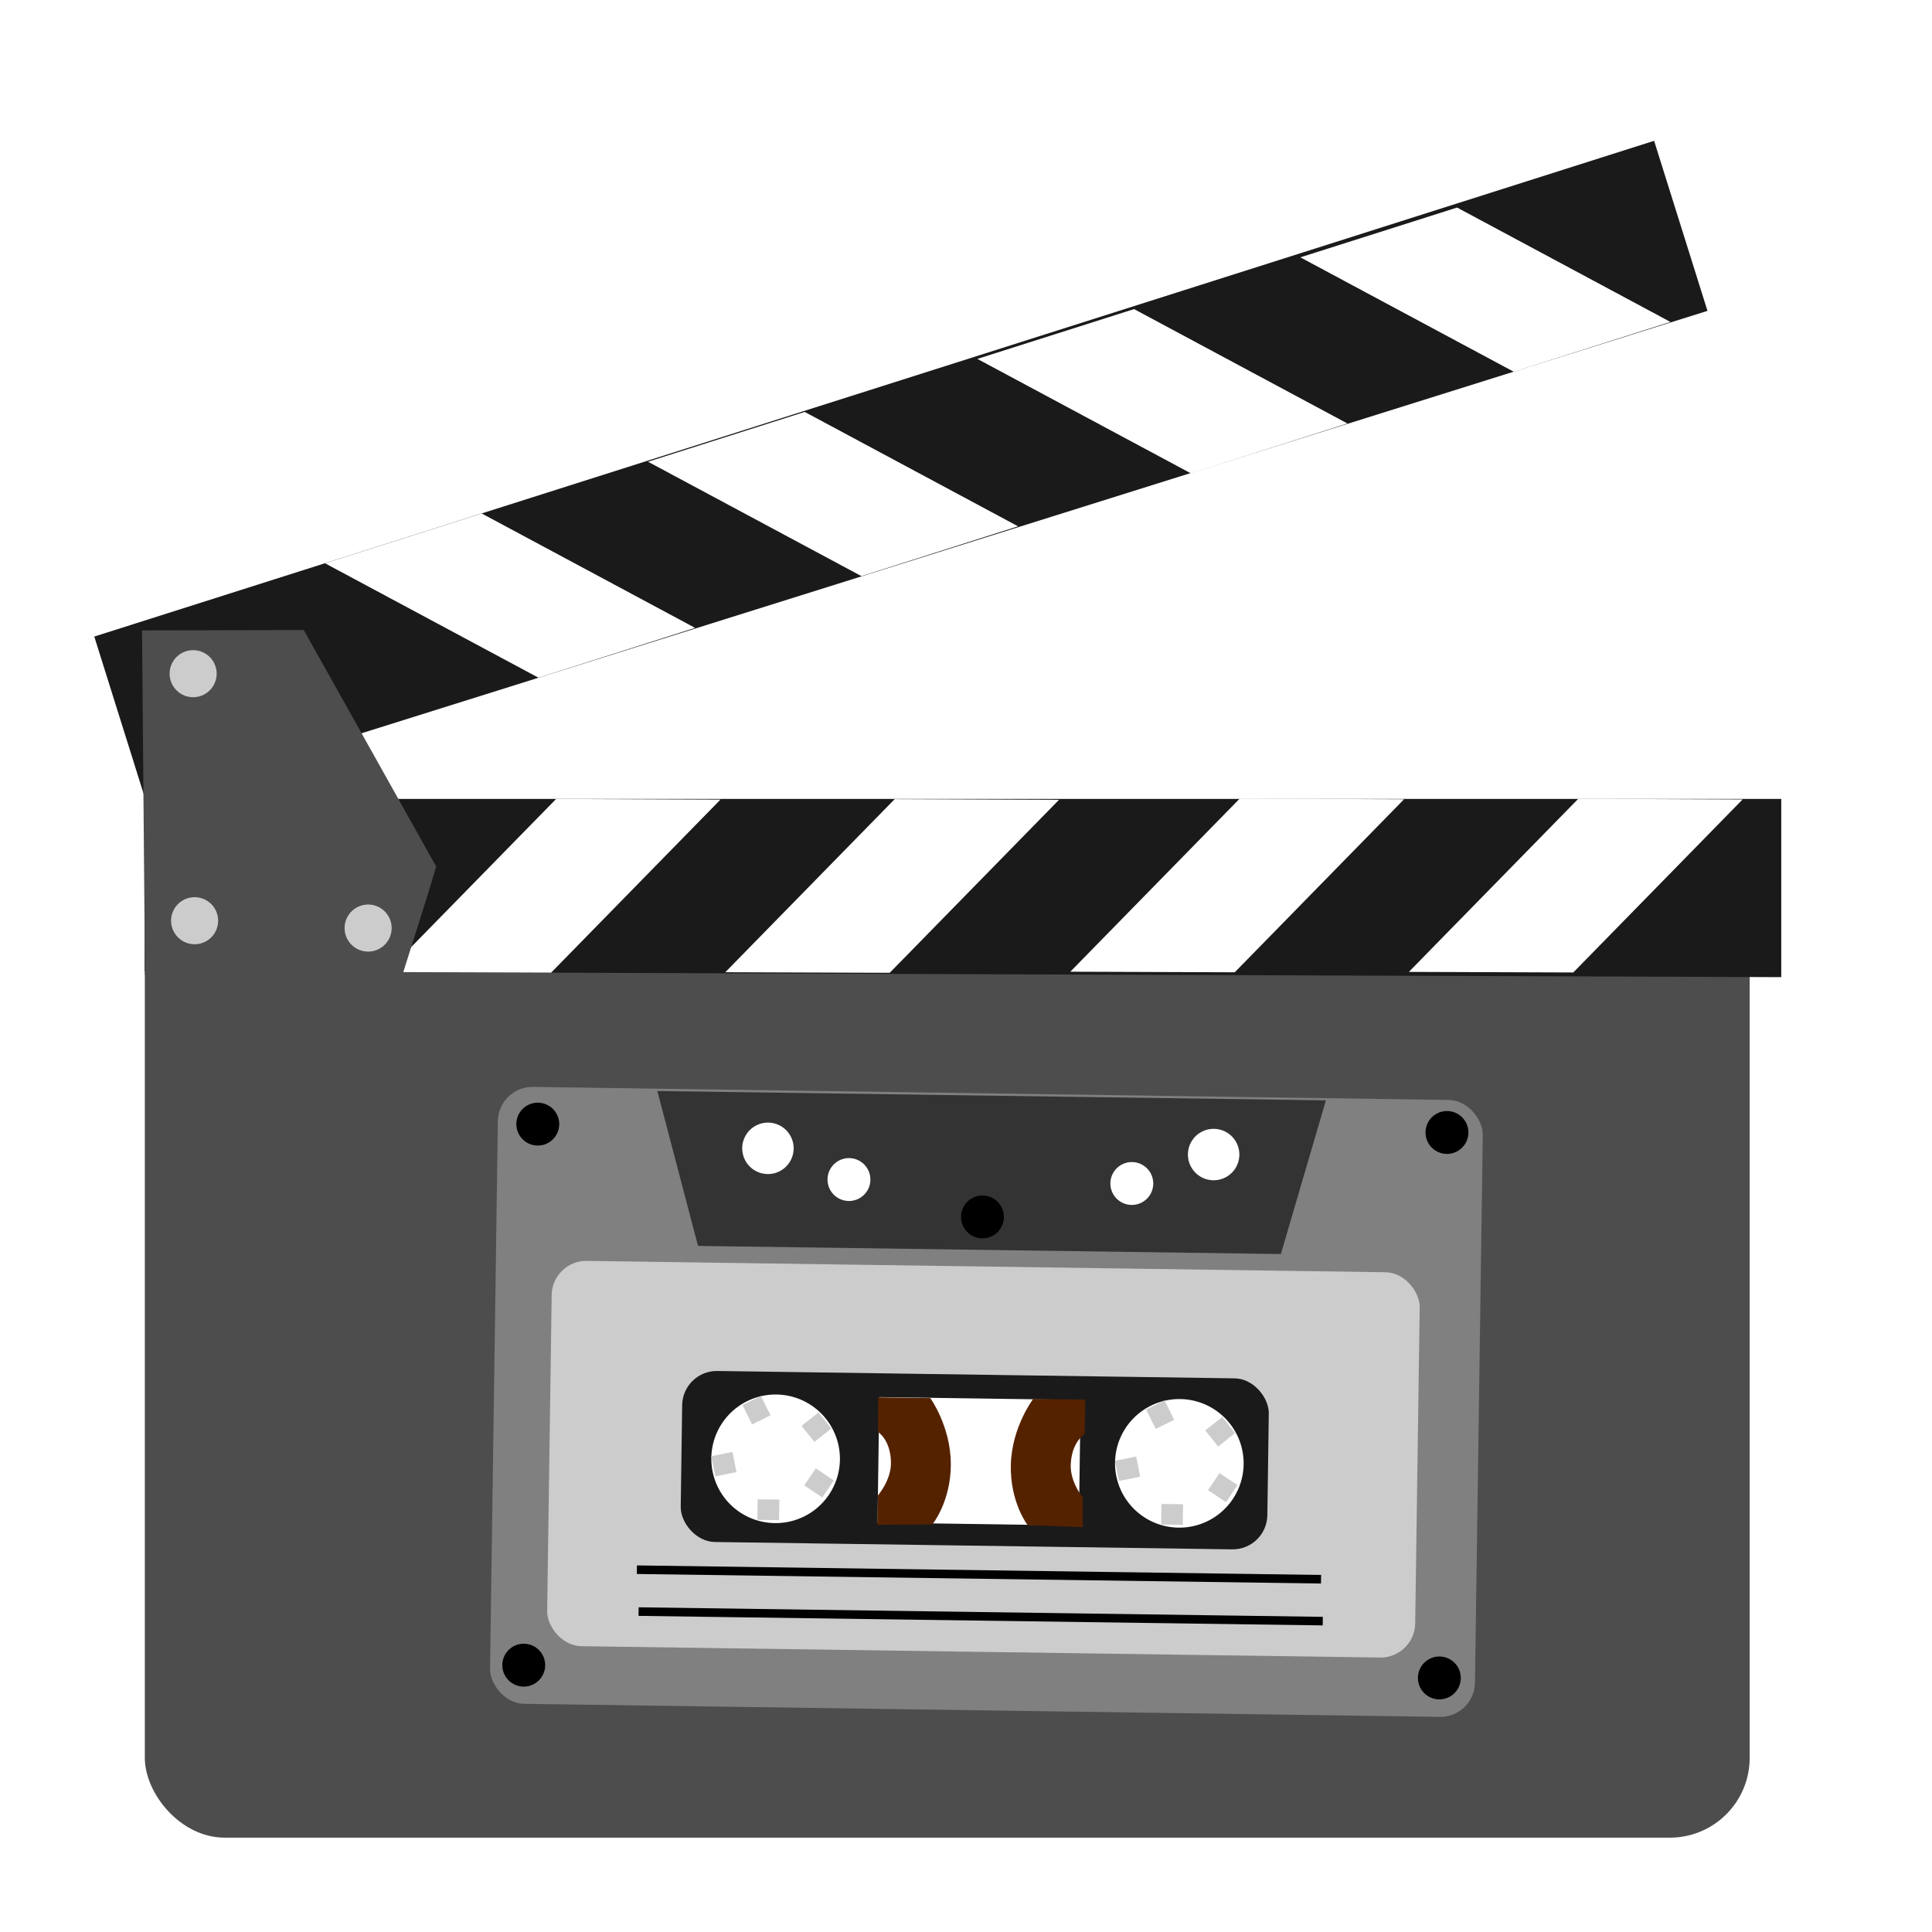 <?xml version="1.0" encoding="UTF-8" standalone="no"?>
<!-- Created with Inkscape (http://www.inkscape.org/) -->

<svg
   xmlns:dc="http://purl.org/dc/elements/1.1/"
   xmlns:cc="http://creativecommons.org/ns#"
   xmlns:rdf="http://www.w3.org/1999/02/22-rdf-syntax-ns#"
   xmlns:svg="http://www.w3.org/2000/svg"
   xmlns="http://www.w3.org/2000/svg"
   xmlns:sodipodi="http://sodipodi.sourceforge.net/DTD/sodipodi-0.dtd"
   xmlns:inkscape="http://www.inkscape.org/namespaces/inkscape"
   id="svg2"
   version="1.1"
   inkscape:version="0.48.5 r10040"
   width="512"
   height="512"
   sodipodi:docname="applications-multimedia.svg">
  <defs
     id="defs6" />
  <sodipodi:namedview
     pagecolor="#ffffff"
     bordercolor="#666666"
     borderopacity="1"
     objecttolerance="10"
     gridtolerance="10"
     guidetolerance="10"
     inkscape:pageopacity="0"
     inkscape:pageshadow="2"
     inkscape:window-width="1147"
     inkscape:window-height="627"
     id="namedview4"
     showgrid="false"
     inkscape:zoom="0.65186406"
     inkscape:cx="282.72838"
     inkscape:cy="213.2716"
     inkscape:window-x="15"
     inkscape:window-y="39"
     inkscape:window-maximized="0"
     inkscape:current-layer="g3068" />
  <rect
     style="fill:#4d4d4d;fill-opacity:1;stroke:none"
     id="rect2997"
     width="425.303"
     height="252.733"
     x="38.379"
     y="234.267"
     ry="21.154" />
  <g
     id="g3821"
     transform="matrix(2.204,0,0,2.204,-1986.984,-1513.388)">
    <path
       sodipodi:nodetypes="ccccc"
       inkscape:connector-curvature="0"
       id="path2999"
       d="m 918.929,803.434 196.786,0.714 0,-21.429 -196.786,0 z"
       style="fill:#1a1a1a;stroke:none" />
    <path
       sodipodi:nodetypes="ccccc"
       inkscape:connector-curvature="0"
       id="path3769"
       d="m 967.806,803.605 -19.771,-0.07 20.369,-20.813 19.759,0.079 z"
       style="fill:#ffffff;stroke:none" />
    <path
       sodipodi:nodetypes="ccccc"
       inkscape:connector-curvature="0"
       id="path3769-3"
       d="m 1008.515,803.627 -19.771,-0.07 20.369,-20.813 19.759,0.079 z"
       style="fill:#ffffff;stroke:none" />
    <path
       sodipodi:nodetypes="ccccc"
       inkscape:connector-curvature="0"
       id="path3769-6"
       d="m 1050.001,803.564 -19.771,-0.07 20.369,-20.813 19.759,0.079 z"
       style="fill:#ffffff;stroke:none" />
    <path
       sodipodi:nodetypes="ccccc"
       inkscape:connector-curvature="0"
       id="path3769-3-7"
       d="m 1090.709,803.586 -19.771,-0.07 20.369,-20.813 19.759,0.079 z"
       style="fill:#ffffff;stroke:none" />
  </g>
  <g
     transform="matrix(2.103,-0.66,-0.66,-2.103,-1377.256,2464.811)"
     id="g3821-5">
    <path
       sodipodi:nodetypes="ccccc"
       inkscape:connector-curvature="0"
       id="path2999-3"
       d="m 918.929,803.434 196.786,0.714 0,-21.429 -196.786,0 z"
       style="fill:#1a1a1a;stroke:none" />
    <path
       sodipodi:nodetypes="ccccc"
       inkscape:connector-curvature="0"
       id="path3769-5"
       d="m 967.806,803.605 -19.771,-0.07 20.369,-20.813 19.759,0.079 z"
       style="fill:#ffffff;stroke:none" />
    <path
       sodipodi:nodetypes="ccccc"
       inkscape:connector-curvature="0"
       id="path3769-3-6"
       d="m 1008.515,803.627 -19.771,-0.07 20.369,-20.813 19.759,0.079 z"
       style="fill:#ffffff;stroke:none" />
    <path
       sodipodi:nodetypes="ccccc"
       inkscape:connector-curvature="0"
       id="path3769-6-2"
       d="m 1050.001,803.564 -19.771,-0.07 20.369,-20.813 19.759,0.079 z"
       style="fill:#ffffff;stroke:none" />
    <path
       sodipodi:nodetypes="ccccc"
       inkscape:connector-curvature="0"
       id="path3769-3-7-9"
       d="m 1090.709,803.586 -19.771,-0.07 20.369,-20.813 19.759,0.079 z"
       style="fill:#ffffff;stroke:none" />
  </g>
  <path
     style="fill:#4d4d4d;stroke:none"
     d="m 38.421,258.443 68.193,0 c 0,0 9.058,-28.453 8.963,-28.836 l -35.071,-62.638 -42.864,0.095 z"
     id="path3861"
     inkscape:connector-curvature="0"
     sodipodi:nodetypes="cccccc" />
  <path
     sodipodi:type="arc"
     style="fill:#cccccc;fill-opacity:1;stroke:none"
     id="path3863"
     sodipodi:cx="665.21069"
     sodipodi:cy="218.72746"
     sodipodi:rx="2.8284271"
     sodipodi:ry="2.8284271"
     d="m 668.039,218.727 a 2.828,2.828 0 1 1 -3e-5,-0.013"
     transform="matrix(2.204,0,0,2.204,-1414.94,-303.541)"
     sodipodi:start="0"
     sodipodi:end="6.2784904"
     sodipodi:open="true" />
  <path
     sodipodi:type="arc"
     style="fill:#cccccc;fill-opacity:1;stroke:none"
     id="path3863-1"
     sodipodi:cx="665.21069"
     sodipodi:cy="218.72746"
     sodipodi:rx="2.8284271"
     sodipodi:ry="2.8284271"
     d="m 668.039,218.727 a 2.828,2.828 0 1 1 -3e-5,-0.013"
     transform="matrix(2.204,0,0,2.204,-1414.55,-238.076)"
     sodipodi:start="0"
     sodipodi:end="6.2784904"
     sodipodi:open="true" />
  <path
     sodipodi:type="arc"
     style="fill:#cccccc;fill-opacity:1;stroke:none"
     id="path3863-2"
     sodipodi:cx="665.21069"
     sodipodi:cy="218.72746"
     sodipodi:rx="2.8284271"
     sodipodi:ry="2.8284271"
     d="m 668.039,218.727 a 2.828,2.828 0 1 1 -3e-5,-0.013"
     transform="matrix(2.204,0,0,2.204,-1368.568,-236.127)"
     sodipodi:start="0"
     sodipodi:end="6.2784904"
     sodipodi:open="true" />
  <g
     id="g3068"
     transform="matrix(0.856,0.52,-0.52,0.856,523.163,-599.934)">
    <rect
       ry="9.165"
       y="891.879"
       x="-377.817"
       height="163.245"
       width="260.619"
       id="rect2996"
       style="fill:#808080;fill-opacity:1;stroke:none"
       transform="matrix(0.862,-0.507,0.507,0.862,0,0)" />
    <rect
       ry="9.165"
       y="937.702"
       x="-362.925"
       height="101.957"
       width="229.689"
       id="rect2998"
       style="fill:#cccccc;fill-opacity:1;stroke:none"
       transform="matrix(0.862,-0.507,0.507,0.862,0,0)" />
    <rect
       ry="9.165"
       y="966.341"
       x="-327.985"
       height="45.25"
       width="155.226"
       id="rect3000"
       style="fill:#1a1a1a;fill-opacity:1;stroke:none"
       transform="matrix(0.862,-0.507,0.507,0.862,0,0)" />
    <path
       transform="matrix(2.191,-1.289,1.242,2.111,-213.488,1090.233)"
       d="m 177.282,64.487 a 6.692,6.945 0 1 1 -13.385,0 6.692,6.945 0 1 1 13.385,0 z"
       sodipodi:ry="6.9447989"
       sodipodi:rx="6.6922607"
       sodipodi:cy="64.486656"
       sodipodi:cx="170.58951"
       id="path3002-7-6"
       style="fill:#ffffff;fill-opacity:1;stroke:none"
       sodipodi:type="arc" />
    <rect
       ry="0"
       y="972.642"
       x="-275.861"
       height="33.222"
       width="53.269"
       id="rect3042"
       style="fill:#ffffff;fill-opacity:1;stroke:none"
       transform="matrix(0.862,-0.507,0.507,0.862,0,0)" />
    <path
       sodipodi:nodetypes="cczcccccc"
       inkscape:connector-curvature="0"
       id="path3046"
       d="m 319.183,979.729 -12.72,7.133 c 0,0 -7.195,-2.766 -12.129,-11.425 -4.934,-8.659 -3.947,-17.885 -3.947,-17.885 l 11.868,-6.985 4.607,7.858 c 0,0 -1.915,3.541 1.041,8.82 2.23,4.044 7.254,5.808 7.254,5.808 z"
       style="fill:#552200;stroke:none" />
    <path
       sodipodi:nodetypes="cczcccccc"
       inkscape:connector-curvature="0"
       id="path3046-4"
       d="m 272.417,1007.434 12.412,-7.658 c 0,0 1.074,-7.633 -4.101,-16.15 -5.175,-8.517 -13.721,-12.133 -13.721,-12.133 l -11.868,6.985 4.634,7.842 c 0,0 4.026,0.045 7.205,5.192 2.453,3.913 1.556,9.161 1.556,9.161 z"
       style="fill:#552200;stroke:none" />
    <path
       sodipodi:nodetypes="ccccc"
       inkscape:connector-curvature="0"
       id="path3834"
       d="m 163.092,939.559 30.481,29.433 132.921,-78.23 -10.934,-40.937 z"
       style="fill:#333333;stroke:none" />
    <path
       transform="matrix(2.019,-1.188,1.139,1.935,78.125,917.288)"
       d="m 41.921,34.308 a 2.904,3.03 0 1 1 -5.808,0 2.904,3.03 0 1 1 5.808,0 z"
       sodipodi:ry="3.0304577"
       sodipodi:rx="2.9041886"
       sodipodi:cy="34.30835"
       sodipodi:cx="39.017143"
       id="path3836"
       style="fill:#ffffff;fill-opacity:1;stroke:none"
       sodipodi:type="arc" />
    <path
       transform="matrix(2.019,-1.188,1.139,1.935,179.77,857.465)"
       d="m 41.921,34.308 a 2.904,3.03 0 1 1 -5.808,0 2.904,3.03 0 1 1 5.808,0 z"
       sodipodi:ry="3.0304577"
       sodipodi:rx="2.9041886"
       sodipodi:cy="34.30835"
       sodipodi:cx="39.017143"
       id="path3836-1"
       style="fill:#ffffff;fill-opacity:1;stroke:none"
       sodipodi:type="arc" />
    <path
       transform="matrix(1.683,-0.99,0.949,1.613,120.364,916.537)"
       d="m 41.921,34.308 a 2.904,3.03 0 1 1 -5.808,0 2.904,3.03 0 1 1 5.808,0 z"
       sodipodi:ry="3.0304577"
       sodipodi:rx="2.9041886"
       sodipodi:cy="34.30835"
       sodipodi:cx="39.017143"
       id="path3836-6"
       style="fill:#ffffff;fill-opacity:1;stroke:none"
       sodipodi:type="arc" />
    <path
       transform="matrix(1.683,-0.99,0.949,1.613,184.87,878.573)"
       d="m 41.921,34.308 a 2.904,3.03 0 1 1 -5.808,0 2.904,3.03 0 1 1 5.808,0 z"
       sodipodi:ry="3.0304577"
       sodipodi:rx="2.9041886"
       sodipodi:cy="34.30835"
       sodipodi:cx="39.017143"
       id="path3836-6-9"
       style="fill:#ffffff;fill-opacity:1;stroke:none"
       sodipodi:type="arc" />
    <path
       transform="matrix(1.683,-0.99,0.949,1.613,42.379,946.751)"
       d="m 41.921,34.308 a 2.904,3.03 0 1 1 -5.808,0 2.904,3.03 0 1 1 5.808,0 z"
       sodipodi:ry="3.0304577"
       sodipodi:rx="2.9041886"
       sodipodi:cy="34.30835"
       sodipodi:cx="39.017143"
       id="path3836-6-9-5"
       style="fill:#000000;fill-opacity:1;stroke:none"
       sodipodi:type="arc" />
    <path
       transform="matrix(1.683,-0.99,0.949,1.613,113.531,1071.032)"
       d="m 41.921,34.308 a 2.904,3.03 0 1 1 -5.808,0 2.904,3.03 0 1 1 5.808,0 z"
       sodipodi:ry="3.0304577"
       sodipodi:rx="2.9041886"
       sodipodi:cy="34.30835"
       sodipodi:cx="39.017143"
       id="path3836-6-9-5-6"
       style="fill:#000000;fill-opacity:1;stroke:none"
       sodipodi:type="arc" />
    <path
       transform="matrix(1.683,-0.99,0.949,1.613,322.34,948.138)"
       d="m 41.921,34.308 a 2.904,3.03 0 1 1 -5.808,0 2.904,3.03 0 1 1 5.808,0 z"
       sodipodi:ry="3.0304577"
       sodipodi:rx="2.9041886"
       sodipodi:cy="34.30835"
       sodipodi:cx="39.017143"
       id="path3836-6-9-5-9"
       style="fill:#000000;fill-opacity:1;stroke:none"
       sodipodi:type="arc" />
    <path
       transform="matrix(1.683,-0.99,0.949,1.613,249.127,823.741)"
       d="m 41.921,34.308 a 2.904,3.03 0 1 1 -5.808,0 2.904,3.03 0 1 1 5.808,0 z"
       sodipodi:ry="3.0304577"
       sodipodi:rx="2.9041886"
       sodipodi:cy="34.30835"
       sodipodi:cx="39.017143"
       id="path3836-6-9-5-8"
       style="fill:#000000;fill-opacity:1;stroke:none"
       sodipodi:type="arc" />
    <path
       transform="matrix(1.683,-0.99,0.949,1.613,155.69,906.647)"
       d="m 41.921,34.308 a 2.904,3.03 0 1 1 -5.808,0 2.904,3.03 0 1 1 5.808,0 z"
       sodipodi:ry="3.0304577"
       sodipodi:rx="2.9041886"
       sodipodi:cy="34.30835"
       sodipodi:cx="39.017143"
       id="path3836-6-9-5-82"
       style="fill:#000000;fill-opacity:1;stroke:none"
       sodipodi:type="arc" />
    <rect
       y="1000.136"
       x="-307.651"
       height="5.441"
       width="5.728"
       id="rect3956"
       style="fill:#cccccc;fill-opacity:1;stroke:none"
       transform="matrix(0.862,-0.507,0.507,0.862,0,0)" />
    <rect
       inkscape:transform-center-x="-3.8727131"
       inkscape:transform-center-y="3.4025751"
       transform="matrix(0.347,-0.938,0.938,0.347,0,0)"
       y="571.997"
       x="-849.653"
       height="5.441"
       width="5.728"
       id="rect3956-6"
       style="fill:#cccccc;fill-opacity:1;stroke:none" />
    <rect
       transform="matrix(0.736,-0.677,0.677,0.736,0,0)"
       y="899.443"
       x="-521.031"
       height="5.441"
       width="5.728"
       id="rect3956-51"
       style="fill:#cccccc;fill-opacity:1;stroke:none" />
    <rect
       transform="matrix(0.844,0.536,-0.536,0.844,0,0)"
       y="717.006"
       x="725.969"
       height="5.441"
       width="5.728"
       id="rect3956-8"
       style="fill:#cccccc;fill-opacity:1;stroke:none" />
    <rect
       transform="matrix(0.999,0.047,-0.047,0.999,0,0)"
       y="990.115"
       x="297.593"
       height="5.441"
       width="5.728"
       id="rect3956-8-5"
       style="fill:#cccccc;fill-opacity:1;stroke:none" />
    <path
       transform="matrix(2.191,-1.289,1.242,2.111,-121.569,1035.802)"
       d="m 177.282,64.487 a 6.692,6.945 0 1 1 -13.385,0 6.692,6.945 0 1 1 13.385,0 z"
       sodipodi:ry="6.9447989"
       sodipodi:rx="6.6922607"
       sodipodi:cy="64.486656"
       sodipodi:cx="170.58951"
       id="path3002-7-6-3"
       style="fill:#ffffff;fill-opacity:1;stroke:none"
       sodipodi:type="arc" />
    <rect
       y="999.85"
       x="-200.826"
       height="5.441"
       width="5.728"
       id="rect3956-3"
       style="fill:#cccccc;fill-opacity:1;stroke:none"
       transform="matrix(0.862,-0.507,0.507,0.862,0,0)" />
    <rect
       inkscape:transform-center-x="-3.8727296"
       inkscape:transform-center-y="3.4026091"
       transform="matrix(0.347,-0.938,0.938,0.347,0,0)"
       y="639.326"
       x="-766.716"
       height="5.441"
       width="5.728"
       id="rect3956-6-6"
       style="fill:#cccccc;fill-opacity:1;stroke:none" />
    <rect
       transform="matrix(0.736,-0.677,0.677,0.736,0,0)"
       y="921.633"
       x="-416.535"
       height="5.441"
       width="5.728"
       id="rect3956-51-0"
       style="fill:#cccccc;fill-opacity:1;stroke:none" />
    <rect
       transform="matrix(0.844,0.536,-0.536,0.844,0,0)"
       y="621.773"
       x="774.368"
       height="5.441"
       width="5.728"
       id="rect3956-8-54"
       style="fill:#cccccc;fill-opacity:1;stroke:none" />
    <rect
       transform="matrix(0.999,0.047,-0.047,0.999,0,0)"
       y="931.463"
       x="386.877"
       height="5.441"
       width="5.728"
       id="rect3956-8-5-9"
       style="fill:#cccccc;fill-opacity:1;stroke:none" />
    <path
       inkscape:connector-curvature="0"
       id="path4048"
       d="M 224.223,1050.613 380.251,958.783"
       style="fill:none;stroke:#000000;stroke-width:2.268px;stroke-linecap:butt;stroke-linejoin:miter;stroke-opacity:1" />
    <path
       inkscape:connector-curvature="0"
       id="path4048-7"
       d="M 230.364,1059.849 386.392,968.019"
       style="fill:none;stroke:#000000;stroke-width:2.268px;stroke-linecap:butt;stroke-linejoin:miter;stroke-opacity:1" />
  </g>
</svg>
